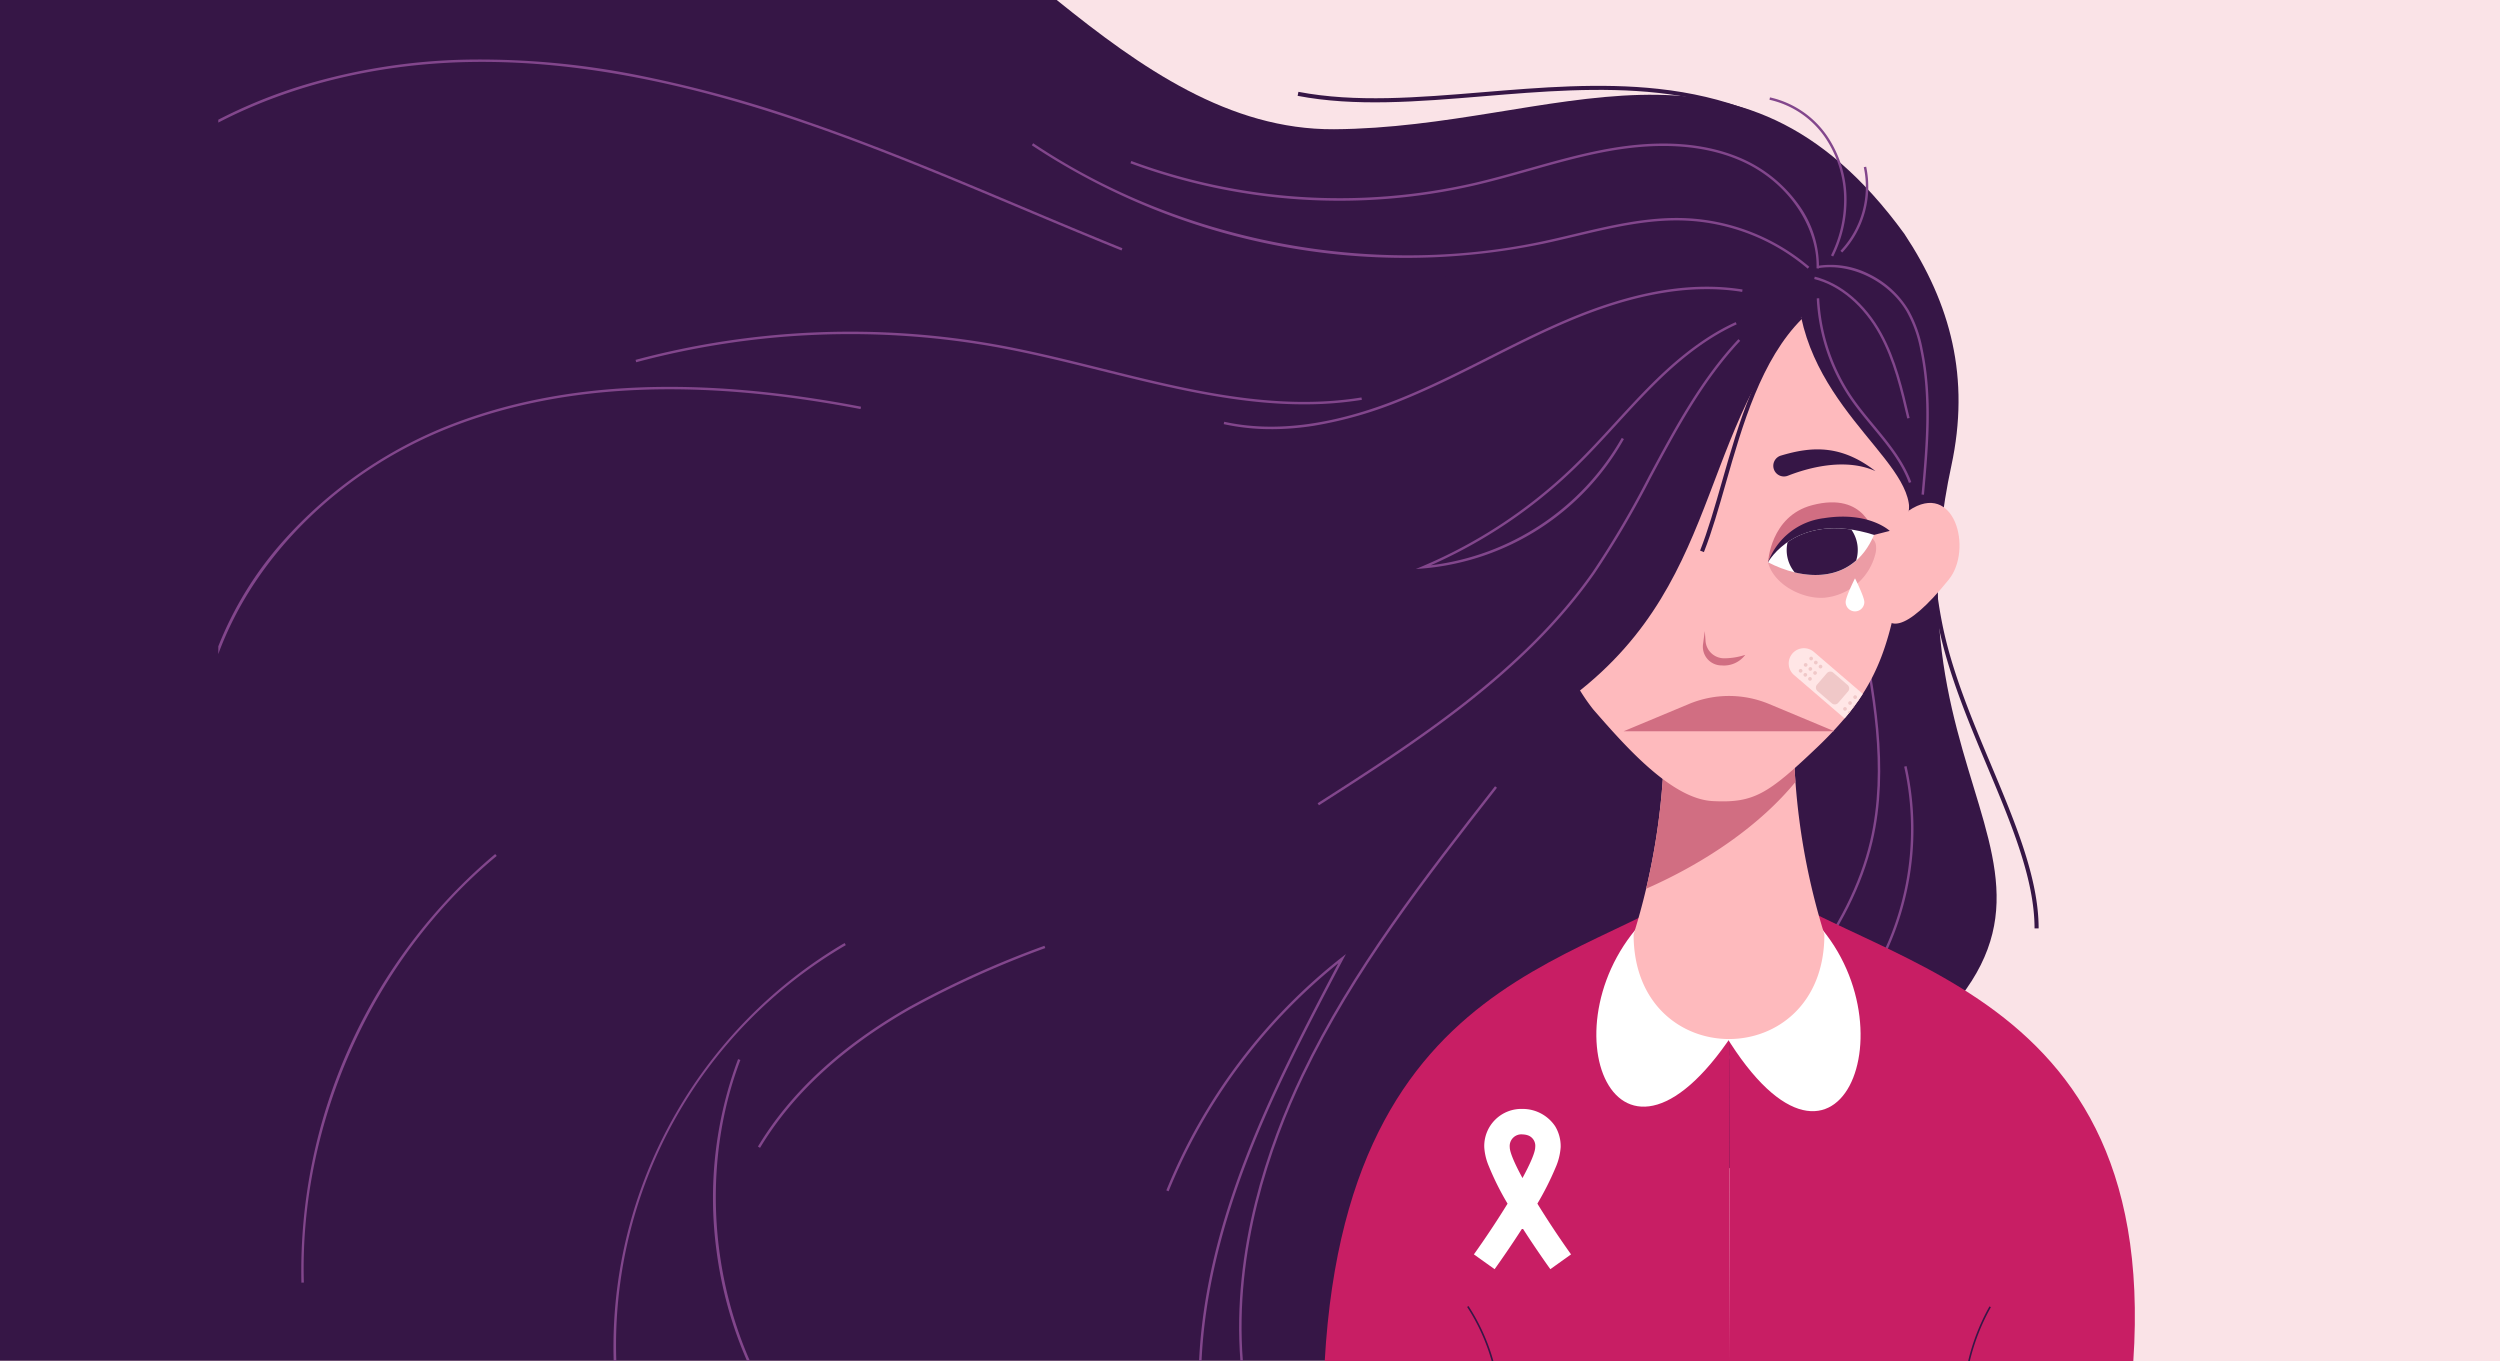 <svg xmlns="http://www.w3.org/2000/svg" xmlns:xlink="http://www.w3.org/1999/xlink" width="505" height="275" viewBox="0 0 505 275">
  <defs>
    <clipPath id="clip-path">
      <rect id="Rectángulo_49048" data-name="Rectángulo 49048" width="431.244" height="275" fill="none"/>
    </clipPath>
    <clipPath id="clip-path-2">
      <rect id="Rectángulo_49047" data-name="Rectángulo 49047" width="431.243" height="274.999" fill="none"/>
    </clipPath>
    <clipPath id="clip-path-3">
      <rect id="Rectángulo_49046" data-name="Rectángulo 49046" width="21.852" height="12.392" fill="none"/>
    </clipPath>
  </defs>
  <g id="Grupo_169884" data-name="Grupo 169884" transform="translate(-810 -9600)">
    <rect id="Rectángulo_48864" data-name="Rectángulo 48864" width="505" height="275" transform="translate(810 9600)" fill="#fae3e7"/>
    <g id="Grupo_169872" data-name="Grupo 169872" transform="translate(810 9600)">
      <g id="Grupo_169871" data-name="Grupo 169871" clip-path="url(#clip-path)">
        <g id="Grupo_169870" data-name="Grupo 169870" transform="translate(0 0.001)">
          <g id="Grupo_169869" data-name="Grupo 169869" clip-path="url(#clip-path-2)">
            <path id="Trazado_209637" data-name="Trazado 209637" d="M1953.331,503.394h-.825c0-9.94-4.659-21.05-9.591-32.812-3.924-9.357-7.981-19.032-9.881-28.666-2.426-12.3-1.556-19.326-.634-26.764a81.035,81.035,0,0,0,.628-19.319l.822-.077a81.753,81.753,0,0,1-.631,19.5c-.913,7.371-1.776,14.332.625,26.5,1.884,9.552,5.925,19.188,9.833,28.506,4.966,11.84,9.656,23.024,9.656,33.131" transform="translate(-1541.529 -315.86)" fill="#361646"/>
            <path id="Trazado_209638" data-name="Trazado 209638" d="M394.169,94.111c-15.611,72.408,43.744,85.416-24.463,129.44-22.6,14.59-47.608,24.587-55.528,51.323H0V0H213.457c17.024,13.748,34.866,26.241,56.012,26.109,44.977-.279,81.406-25.255,115.2,21.112,9.423,14.216,13.327,29.138,9.5,46.887" transform="translate(0 -0.004)" fill="#361646"/>
            <path id="Trazado_209639" data-name="Trazado 209639" d="M1707.078,713.611l-.349-.352c6.915-6.847,14.066-13.927,20.058-21.8,6.695-8.8,11.117-17.633,13.144-26.258,3.486-14.832.383-30.622-2.354-44.552l.486-.1c2.747,13.98,5.86,29.824,2.35,44.76-2.043,8.694-6.495,17.591-13.232,26.445-6.014,7.9-13.176,15-20.1,21.854" transform="translate(-1362.168 -495.273)" fill="#82468c"/>
            <path id="Trazado_209640" data-name="Trazado 209640" d="M1862.645,812.349l-.408-.281a58.369,58.369,0,0,0,8.688-45.414l.483-.111a58.871,58.871,0,0,1-8.763,45.8" transform="translate(-1486.281 -611.792)" fill="#82468c"/>
            <path id="Trazado_209641" data-name="Trazado 209641" d="M1407.427,857.249l-.29,101.935h-81.667c4.8-84.838,62.042-79.818,81.958-101.935" transform="translate(-1057.878 -684.185)" fill="#c81e64"/>
            <path id="Trazado_209642" data-name="Trazado 209642" d="M1811.662,959.184h-81.667l.291-101.935c19.913,22.117,86.864,20.851,81.376,101.935" transform="translate(-1380.737 -684.185)" fill="#c81e64"/>
            <path id="Trazado_209643" data-name="Trazado 209643" d="M1608.127,912.737c-22.494,21.3-6.854,61.646,17.858,22.471,17.7-28.054-17.858-22.471-17.858-22.471" transform="translate(-1274.804 -728.11)" fill="#fff"/>
            <path id="Trazado_209644" data-name="Trazado 209644" d="M1720.507,912.241c22.494,21.3,5.912,63.711-17.857,22.471-16.563-28.737,17.857-22.471,17.857-22.471" transform="translate(-1355.316 -727.614)" fill="#fff"/>
            <path id="Trazado_209645" data-name="Trazado 209645" d="M1673.088,714.011h0c0,28.174-38.537,28.174-38.537,0h0q1.427-4.574,2.529-9.228,1.443-6.092,2.323-12.284a137.169,137.169,0,0,0,1.37-19.348q0-6.216-.564-12.432l-.094-1.043-.141-1.552h27.693l-.231,2.634-.034.39c-.042.483-.083.968-.12,1.451q-.358,4.63-.4,9.264-.054,5.687.362,11.352a137.333,137.333,0,0,0,5.727,30.4Z" transform="translate(-1304.562 -525.259)" fill="#febabd"/>
            <path id="Trazado_209646" data-name="Trazado 209646" d="M1677.237,689.349c-7.027,8.577-17.9,16.183-30.16,21.568q1.443-6.092,2.323-12.284a137.189,137.189,0,0,0,1.37-19.348q0-6.216-.564-12.432l-.094-1.043h7.935l19.231,2.923q-.358,4.631-.4,9.265-.054,5.686.362,11.352" transform="translate(-1314.559 -531.394)" fill="#d16e82"/>
            <path id="Trazado_209647" data-name="Trazado 209647" d="M1608.247,290.386c-2.3,23.482-3.995,34.571-10,43.968q-.364.567-.748,1.127c-.073.107-.147.215-.221.322q-.3.423-.606.844c-.127.173-.256.348-.39.522-.173.233-.353.466-.536.7-.147.187-.3.375-.448.561q-.354.441-.726.882a77.666,77.666,0,0,1-5.611,5.908c-9.871,9.388-12.729,11.183-20.826,10.8-8.371-.267-17.8-11.016-24.344-18.536-7.783-9.906-9.761-21.734-12.2-47.1-8.391-63.139,85.314-62.391,76.651,0" transform="translate(-1221.967 -194.192)" fill="#febabd"/>
            <path id="Trazado_209648" data-name="Trazado 209648" d="M1712.414,636.229a13.891,13.891,0,0,1-4.324.694,3.763,3.763,0,0,1-3.7-3.5l-.151-2-.357,2.656a3.78,3.78,0,0,0,3.753,4.286,5.388,5.388,0,0,0,4.777-2.135" transform="translate(-1359.87 -503.949)" fill="#d16e82"/>
            <path id="Trazado_209649" data-name="Trazado 209649" d="M1709.336,711.926a18.155,18.155,0,0,0-13.99,0Z" transform="translate(-1353.083 -567.079)" fill="#fefefe"/>
            <path id="Trazado_209650" data-name="Trazado 209650" d="M1709.336,711.926a18.155,18.155,0,0,0-13.99,0Z" transform="translate(-1353.083 -567.079)" fill="none" stroke="#d16e82" stroke-linecap="round" stroke-miterlimit="10" stroke-width="5.724"/>
            <g id="Grupo_169868" data-name="Grupo 169868" transform="translate(357.132 108.372)" opacity="0.4">
              <g id="Grupo_169867" data-name="Grupo 169867">
                <g id="Grupo_169866" data-name="Grupo 169866" clip-path="url(#clip-path-3)">
                  <path id="Trazado_209651" data-name="Trazado 209651" d="M1780.311,549.183a11.74,11.74,0,0,0,10.362-8.764,4.565,4.565,0,0,0,.118-1.926,2.1,2.1,0,0,0-1.094-1.521,3.413,3.413,0,0,0-2.755.425,51.235,51.235,0,0,1-8.917,3.117q-2.271.566-4.588.924c-1.224.189-3.411,0-4.44.594,1.191,4.521,6.962,7.436,11.313,7.15" transform="translate(-1768.999 -536.81)" fill="#d16e82"/>
                </g>
              </g>
            </g>
            <path id="Trazado_209652" data-name="Trazado 209652" d="M1850.5,583.442a1.887,1.887,0,1,1-3.775,0c0-1.042,1.887-4.79,1.887-4.79s1.887,3.748,1.887,4.79" transform="translate(-1473.903 -461.832)" fill="#fff"/>
            <path id="Trazado_209653" data-name="Trazado 209653" d="M1769.07,514.741s.466-9.309,8.894-11.531c10.919-2.879,12.517,6,12.517,6Z" transform="translate(-1411.923 -401.162)" fill="#d16e82"/>
            <path id="Trazado_209654" data-name="Trazado 209654" d="M1769.07,526.151a13.772,13.772,0,0,1,11.285-8.909c9.1-1.434,13.3,2.571,13.3,2.571l-3.176.81Z" transform="translate(-1411.923 -412.572)" fill="#361646"/>
            <path id="Trazado_209655" data-name="Trazado 209655" d="M1769.07,535.438s5.708-10.513,21.411-5.529c-4.493,10.493-14.862,8.976-21.411,5.529" transform="translate(-1411.923 -421.86)" fill="#fefefe"/>
            <path id="Trazado_209656" data-name="Trazado 209656" d="M1800.8,528.864c-6.024-.9-10.193.681-12.874,2.525a7.071,7.071,0,0,0,1.432,6.121c4.236,1.019,8.879.725,12.423-2.42a7.173,7.173,0,0,0-.981-6.226" transform="translate(-1426.829 -421.889)" fill="#361646"/>
            <path id="Trazado_209657" data-name="Trazado 209657" d="M1777.255,454.956c3.713-1.46,11.4-3.764,17.7-.932-7.112-5.519-13.134-4.92-19.1-3.139a2.154,2.154,0,1,0,1.395,4.072" transform="translate(-1416.108 -358.858)" fill="#361646"/>
            <path id="Trazado_209658" data-name="Trazado 209658" d="M1593.365,514.741s-.466-9.309-8.894-11.531c-10.919-2.879-12.517,6-12.517,6Z" transform="translate(-1254.602 -401.162)" fill="#aa4664"/>
            <path id="Trazado_209659" data-name="Trazado 209659" d="M1580.808,526.151a13.772,13.772,0,0,0-11.285-8.909c-9.1-1.434-13.3,2.571-13.3,2.571l3.176.81Z" transform="translate(-1242.045 -412.572)" fill="#361646"/>
            <path id="Trazado_209660" data-name="Trazado 209660" d="M1593.365,535.438s-5.708-10.513-21.411-5.529c4.493,10.493,14.862,8.976,21.411,5.529" transform="translate(-1254.602 -421.86)" fill="#fefefe"/>
            <path id="Trazado_209661" data-name="Trazado 209661" d="M1589.513,528.864c6.024-.9,10.193.681,12.874,2.525a7.269,7.269,0,0,1,.152.913,7.154,7.154,0,0,1-1.585,5.208c-4.236,1.019-8.879.725-12.423-2.42a7.172,7.172,0,0,1,.981-6.226" transform="translate(-1267.579 -421.889)" fill="#361646"/>
            <path id="Trazado_209662" data-name="Trazado 209662" d="M1589.6,447.628c-3.965-.442-11.991-.661-17.332,3.715,5.428-7.182,11.4-8.174,17.616-8.009a2.154,2.154,0,1,1-.284,4.294" transform="translate(-1254.851 -353.82)" fill="#361646"/>
            <path id="Trazado_209663" data-name="Trazado 209663" d="M1458.074,212.939c-22.808,26.16-16.114,58.447-52.807,81.509-12.267,7.71-5.339-28.238-22.932-26.563-9.843,1.422-12.955-6.693-11.733-15.374,1.663-21.87,8.041-46.66,28.1-58.525,20.127-13.812,80.211-4.947,59.374,18.953" transform="translate(-1093.699 -149.601)" fill="#361646"/>
            <path id="Trazado_209664" data-name="Trazado 209664" d="M1795.675,229.851c-.59,26.064,23.713,37.453,22.654,48.666-1.973,20.888,6.267-3.8,6.267-3.8l-3.7-37.807-25.809-17.825Z" transform="translate(-1432.686 -174.855)" fill="#361646"/>
            <path id="Trazado_209665" data-name="Trazado 209665" d="M1896.09,518.7c-18.081,22.379-15.258-3.183-8.083-13.929,9.251-6.212,12.99,7.857,8.083,13.929" transform="translate(-1502.432 -401.633)" fill="#febabd"/>
            <path id="Trazado_209666" data-name="Trazado 209666" d="M1404.727,100.21c-21.084-16.166-45.356-14.159-68.829-12.217-13.307,1.1-25.876,2.14-37.5-.084l.155-.811c11.512,2.2,24.026,1.168,37.275.073,11.651-.964,23.7-1.96,35.445-.672,13.291,1.458,24.4,5.729,33.954,13.057Z" transform="translate(-1036.274 -68.548)" fill="#361646"/>
            <path id="Trazado_209667" data-name="Trazado 209667" d="M1701.832,363.562l-.768-.3c1.606-4.074,2.962-8.818,4.4-13.841,3.384-11.838,7.22-25.257,15.662-33.627l.581.586c-8.288,8.219-12.093,21.527-15.449,33.268-1.442,5.042-2.8,9.8-4.423,13.916" transform="translate(-1357.647 -252.039)" fill="#361646"/>
            <path id="Trazado_209668" data-name="Trazado 209668" d="M1487.562,1128.7a58.147,58.147,0,0,0,3.656-7.236v0a12.257,12.257,0,0,0,1.051-4.177,7.825,7.825,0,0,0-1.118-4.225,7.906,7.906,0,0,0-6.6-3.494,7.5,7.5,0,0,0-7.717,7.719,11.549,11.549,0,0,0,.914,3.829,55.973,55.973,0,0,0,3.792,7.585c-2.063,3.358-4.468,6.981-6.8,10.249l4.185,2.989c1.179-1.65,3.363-4.769,5.627-8.312,2.265,3.544,4.448,6.662,5.628,8.312l4.185-2.989c-2.333-3.268-4.739-6.89-6.8-10.248m-5.582-11.415a2.355,2.355,0,0,1,2.572-2.572,4.206,4.206,0,0,1,.432.035,3.144,3.144,0,0,1,.539.116l.04.011a2.238,2.238,0,0,1,1.561,2.41c0,1.051-1,3.342-2.572,6.243-1.574-2.9-2.572-5.192-2.572-6.243" transform="translate(-1177.013 -885.566)" fill="#fff"/>
            <path id="Trazado_209669" data-name="Trazado 209669" d="M1973.825,1307.278a42.159,42.159,0,0,0-4.271,10.953h-.339a42.474,42.474,0,0,1,4.322-11.115Z" transform="translate(-1571.663 -1043.231)" fill="#361646"/>
            <path id="Trazado_209670" data-name="Trazado 209670" d="M1473.292,1317.962h-.343a39.86,39.86,0,0,0-4.982-11l.276-.182a40.167,40.167,0,0,1,5.05,11.182" transform="translate(-1171.608 -1042.963)" fill="#361646"/>
            <path id="Trazado_209671" data-name="Trazado 209671" d="M1270.177,168.855l-.495-.015c.259-8.532-5.83-17.371-14.809-21.5-7.34-3.372-16.518-4.094-27.281-2.147-5.367.971-10.711,2.482-15.88,3.943-3.65,1.032-7.423,2.1-11.181,2.969a121.657,121.657,0,0,1-69.436-4.48l.173-.464a121.65,121.65,0,0,0,69.151,4.462c3.746-.868,7.514-1.933,11.158-2.963,5.18-1.464,10.537-2.979,15.927-3.954,10.865-1.965,20.142-1.23,27.576,2.184a27.885,27.885,0,0,1,10.855,8.911,21.265,21.265,0,0,1,4.242,13.05" transform="translate(-902.745 -114.639)" fill="#82468c"/>
            <path id="Trazado_209672" data-name="Trazado 209672" d="M1189.141,168.652a40.945,40.945,0,0,0-24.855-9.714c-7.445-.293-14.874,1.476-22.058,3.185-2.179.518-4.432,1.054-6.651,1.525a136.72,136.72,0,0,1-103.166-19.921l.276-.411c29.557,19.8,67.982,27.224,102.788,19.848,2.213-.469,4.464-1,6.639-1.522,7.218-1.717,14.68-3.492,22.193-3.2a41.443,41.443,0,0,1,25.156,9.832Z" transform="translate(-823.984 -114.383)" fill="#82468c"/>
            <path id="Trazado_209673" data-name="Trazado 209673" d="M401.053,97.613l-.185.461c-6.791-2.744-13.655-5.634-20.295-8.43C366.428,83.684,351.8,77.521,337.044,72.45c-25.169-8.652-47.158-12.729-67.224-12.459-18.782.253-36.54,4.532-51.4,12.249v-.584a102.734,102.734,0,0,1,17.333-7.012A122.618,122.618,0,0,1,269.813,59.5a163.441,163.441,0,0,1,34.173,3.33,252.6,252.6,0,0,1,33.22,9.155c14.771,5.078,29.407,11.242,43.561,17.2,6.636,2.8,13.5,5.687,20.286,8.427" transform="translate(-174.325 -47.476)" fill="#82468c"/>
            <path id="Trazado_209674" data-name="Trazado 209674" d="M1234.054,315.627a44.837,44.837,0,0,1-9.657-1.014l.107-.484c10.275,2.264,22.287.658,35.7-4.773,6.045-2.447,11.972-5.44,17.7-8.334,5.018-2.534,10.208-5.154,15.464-7.4,13.666-5.847,25.388-7.878,35.838-6.211l-.078.489c-10.354-1.652-21.988.369-35.565,6.178-5.242,2.243-10.425,4.859-15.436,7.39-5.741,2.9-11.676,5.9-17.74,8.351a81.567,81.567,0,0,1-17.75,5.118,55.281,55.281,0,0,1-8.586.694" transform="translate(-977.211 -228.937)" fill="#82468c"/>
            <path id="Trazado_209675" data-name="Trazado 209675" d="M301.416,941.108a110.092,110.092,0,0,1,39.143-86.581l.316.381c-24.979,20.72-39.91,53.745-38.964,86.186Z" transform="translate(-240.531 -682.013)" fill="#82468c"/>
            <path id="Trazado_209676" data-name="Trazado 209676" d="M660.751,943.984a93.505,93.505,0,0,0-46.357,83.955h-.535q-.052-1.731-.04-3.473A94.692,94.692,0,0,1,660.5,943.556Z" transform="translate(-489.897 -753.068)" fill="#82468c"/>
            <path id="Trazado_209677" data-name="Trazado 209677" d="M720.9,1120.648h-.571a81.858,81.858,0,0,1-6.166-22.342,80.105,80.105,0,0,1,4.375-38.59l.464.177c-7.333,19.278-6.411,41.771,1.9,60.755" transform="translate(-569.444 -845.777)" fill="#82468c"/>
            <path id="Trazado_209678" data-name="Trazado 209678" d="M348.251,391.074l-.094.487c-32.859-6.3-59.775-5.159-82.286,3.478s-40.16,26.156-47.45,46.012v-1.567A71.535,71.535,0,0,1,231.36,418.4a88.289,88.289,0,0,1,34.334-23.821c22.6-8.672,49.6-9.817,82.557-3.5" transform="translate(-174.325 -308.928)" fill="#82468c"/>
            <path id="Trazado_209679" data-name="Trazado 209679" d="M770.956,346.54c-13.74,0-27.48-3.419-40.867-6.75-6.738-1.676-13.7-3.41-20.562-4.68a167.351,167.351,0,0,0-73.473,2.923l-.129-.478a167.857,167.857,0,0,1,73.692-2.932c6.872,1.273,13.847,3.008,20.591,4.686,17.135,4.264,34.854,8.672,52.352,5.836l.079.489a72.891,72.891,0,0,1-11.684.905" transform="translate(-507.542 -264.863)" fill="#82468c"/>
            <path id="Trazado_209680" data-name="Trazado 209680" d="M758.792,987.1l-.425-.255c6.535-10.892,16.812-20.382,30.545-28.2a194.4,194.4,0,0,1,27.328-12.359l.175.463a193.912,193.912,0,0,0-27.258,12.326c-13.658,7.78-23.875,17.211-30.365,28.029" transform="translate(-605.265 -755.24)" fill="#82468c"/>
            <path id="Trazado_209681" data-name="Trazado 209681" d="M1252.872,845.174c-6.869,14.345-14.03,35.208-12.3,57.574h-.5c-1.722-22.459,5.462-43.394,12.354-57.789,10.169-21.239,24.869-40.059,39.085-58.261l.391.305c-14.2,18.18-28.883,36.979-39.029,58.17" transform="translate(-989.513 -627.878)" fill="#82468c"/>
            <path id="Trazado_209682" data-name="Trazado 209682" d="M1318.648,433.515l-.267-.417c19.4-12.418,41.392-26.493,55.561-46.738a190.311,190.311,0,0,0,11.365-19.342c5.158-9.627,10.491-19.583,18.079-27.66l.361.339c-7.543,8.029-12.861,17.955-18,27.554a190.737,190.737,0,0,1-11.4,19.393c-14.225,20.325-36.26,34.428-55.7,46.871" transform="translate(-1052.221 -270.847)" fill="#82468c"/>
            <path id="Trazado_209683" data-name="Trazado 209683" d="M1416.639,372.183l1.4-.592a99.438,99.438,0,0,0,30.21-19.955c3.007-2.893,5.878-6.025,8.653-9.053,2.137-2.331,4.346-4.741,6.607-7.03,3.992-4.043,10.175-9.816,17.745-13.246l.2.451c-7.5,3.4-13.633,9.127-17.6,13.143-2.254,2.283-4.46,4.69-6.594,7.017-2.781,3.034-5.657,6.171-8.676,9.075a99.906,99.906,0,0,1-28.925,19.432,51.524,51.524,0,0,0,38.582-25.733l.434.239a51.664,51.664,0,0,1-40.527,26.135Z" transform="translate(-1130.643 -257.239)" fill="#82468c"/>
            <path id="Trazado_209684" data-name="Trazado 209684" d="M1804.83,657.9q-.364.567-.748,1.128c-.073.107-.147.215-.221.322q-.3.424-.606.844c-.127.173-.256.348-.39.522-.173.233-.353.465-.536.7-.147.186-.3.375-.447.561q-.354.441-.726.882l-10.183-8.744a3.078,3.078,0,1,1,4.01-4.67Z" transform="translate(-1428.547 -517.737)" fill="#ffe6e6"/>
            <path id="Trazado_209685" data-name="Trazado 209685" d="M1823.474,675.95l-2,2.326a.911.911,0,0,1-1.284.1l-2.9-2.491a.911.911,0,0,1-.1-1.284l2-2.326a.911.911,0,0,1,1.284-.1l2.9,2.491a.911.911,0,0,1,.1,1.284" transform="translate(-1450.156 -536.299)" fill="#f0c8c8"/>
            <path id="Trazado_209686" data-name="Trazado 209686" d="M1809.794,677.5a.374.374,0,1,1-.527.04.375.375,0,0,1,.527-.04" transform="translate(-1443.933 -540.653)" fill="#f0c8c8"/>
            <path id="Trazado_209687" data-name="Trazado 209687" d="M1814.868,671.593a.374.374,0,1,1-.527.04.374.374,0,0,1,.527-.04" transform="translate(-1447.983 -535.938)" fill="#f0c8c8"/>
            <path id="Trazado_209688" data-name="Trazado 209688" d="M1820.343,665.217a.374.374,0,1,1-.527.04.374.374,0,0,1,.527-.04" transform="translate(-1452.352 -530.849)" fill="#f0c8c8"/>
            <path id="Trazado_209689" data-name="Trazado 209689" d="M1805.1,673.467a.374.374,0,1,1-.527.04.374.374,0,0,1,.527-.04" transform="translate(-1440.183 -537.434)" fill="#f0c8c8"/>
            <path id="Trazado_209690" data-name="Trazado 209690" d="M1810.17,667.558a.374.374,0,1,1-.527.04.374.374,0,0,1,.527-.04" transform="translate(-1444.233 -532.717)" fill="#f0c8c8"/>
            <path id="Trazado_209691" data-name="Trazado 209691" d="M1815.645,661.183a.374.374,0,1,1-.528.04.374.374,0,0,1,.528-.04" transform="translate(-1448.603 -527.629)" fill="#f0c8c8"/>
            <path id="Trazado_209692" data-name="Trazado 209692" d="M1800.4,669.432a.374.374,0,1,1-.528.04.374.374,0,0,1,.528-.04" transform="translate(-1436.434 -534.213)" fill="#f0c8c8"/>
            <path id="Trazado_209693" data-name="Trazado 209693" d="M1805.472,663.524a.374.374,0,1,1-.527.04.374.374,0,0,1,.527-.04" transform="translate(-1440.484 -529.498)" fill="#f0c8c8"/>
            <path id="Trazado_209694" data-name="Trazado 209694" d="M1810.947,657.148a.374.374,0,1,1-.527.04.374.374,0,0,1,.527-.04" transform="translate(-1444.853 -524.409)" fill="#f0c8c8"/>
            <path id="Trazado_209695" data-name="Trazado 209695" d="M1849.421,711.558c-.147.187-.3.375-.448.561a.372.372,0,0,1,.448-.561" transform="translate(-1475.639 -567.883)" fill="#f0c8c8"/>
            <path id="Trazado_209696" data-name="Trazado 209696" d="M1854.392,705.623c-.127.173-.256.348-.39.522a.375.375,0,0,1,.39-.522" transform="translate(-1479.684 -563.168)" fill="#f0c8c8"/>
            <path id="Trazado_209697" data-name="Trazado 209697" d="M1859.278,699.861q-.109.161-.221.322a.378.378,0,0,1,.088-.223.365.365,0,0,1,.134-.1" transform="translate(-1483.744 -558.571)" fill="#f0c8c8"/>
            <path id="Trazado_209698" data-name="Trazado 209698" d="M1844.819,707.581a.374.374,0,1,1-.528.04.374.374,0,0,1,.528-.04" transform="translate(-1471.887 -564.661)" fill="#f0c8c8"/>
            <path id="Trazado_209699" data-name="Trazado 209699" d="M1849.893,701.672a.374.374,0,1,1-.527.04.374.374,0,0,1,.527-.04" transform="translate(-1475.937 -559.944)" fill="#f0c8c8"/>
            <path id="Trazado_209700" data-name="Trazado 209700" d="M1854.967,695.764a.374.374,0,1,1-.528.04.374.374,0,0,1,.528-.04" transform="translate(-1479.986 -555.229)" fill="#f0c8c8"/>
            <path id="Trazado_209701" data-name="Trazado 209701" d="M1203.3,954.636l-.541,1.028c-6.8,12.917-13.83,26.274-19.2,40.117-5.73,14.788-8.82,28.227-9.421,41h-.5c.6-12.835,3.7-26.331,9.454-41.18,5.231-13.5,12.036-26.52,18.67-39.125a114.414,114.414,0,0,0-34.282,46.075l-.459-.186a114.9,114.9,0,0,1,35.355-47.009Z" transform="translate(-931.422 -761.911)" fill="#82468c"/>
            <path id="Trazado_209702" data-name="Trazado 209702" d="M1839.7,311.367l-.493-.044c.869-9.619,1.768-19.565-.248-29.2a25.347,25.347,0,0,0-2.765-7.768c-3.608-6.164-11.35-9.914-18-8.723l-.087-.488a17.264,17.264,0,0,1,10.561,1.674,19,19,0,0,1,7.959,7.286,25.821,25.821,0,0,1,2.821,7.917c2.031,9.706,1.129,19.69.257,29.345" transform="translate(-1451.06 -211.433)" fill="#82468c"/>
            <path id="Trazado_209703" data-name="Trazado 209703" d="M1834.027,305.466c-1.335-5.755-2.716-11.705-5.609-16.974-3.193-5.814-8-9.9-13.185-11.2l.12-.48c5.32,1.337,10.24,5.508,13.5,11.442,2.926,5.329,4.314,11.314,5.657,17.1Z" transform="translate(-1448.767 -220.928)" fill="#82468c"/>
            <path id="Trazado_209704" data-name="Trazado 209704" d="M1836.4,335.714c-1.56-4.255-4.535-7.844-7.413-11.315-1.517-1.831-3.087-3.724-4.444-5.705a39.337,39.337,0,0,1-6.763-20.266l.5-.022a38.828,38.828,0,0,0,6.677,20.007c1.345,1.962,2.906,3.847,4.417,5.669,2.9,3.5,5.907,7.126,7.5,11.461Z" transform="translate(-1450.798 -238.163)" fill="#82468c"/>
            <path id="Trazado_209705" data-name="Trazado 209705" d="M1783.37,129.568l-.443-.222a25.009,25.009,0,0,0,2.638-10.557,22.417,22.417,0,0,0-3.792-13.227,18.527,18.527,0,0,0-11.271-7.652l.1-.485a19.025,19.025,0,0,1,11.577,7.856,22.917,22.917,0,0,1,3.881,13.521,25.519,25.519,0,0,1-2.691,10.768" transform="translate(-1413.068 -77.756)" fill="#82468c"/>
            <path id="Trazado_209706" data-name="Trazado 209706" d="M1841.855,184.12l-.359-.341a18.925,18.925,0,0,0,4.716-16.892l.484-.106a19.425,19.425,0,0,1-4.84,17.339" transform="translate(-1469.728 -133.111)" fill="#82468c"/>
          </g>
        </g>
      </g>
    </g>
  </g>
</svg>
